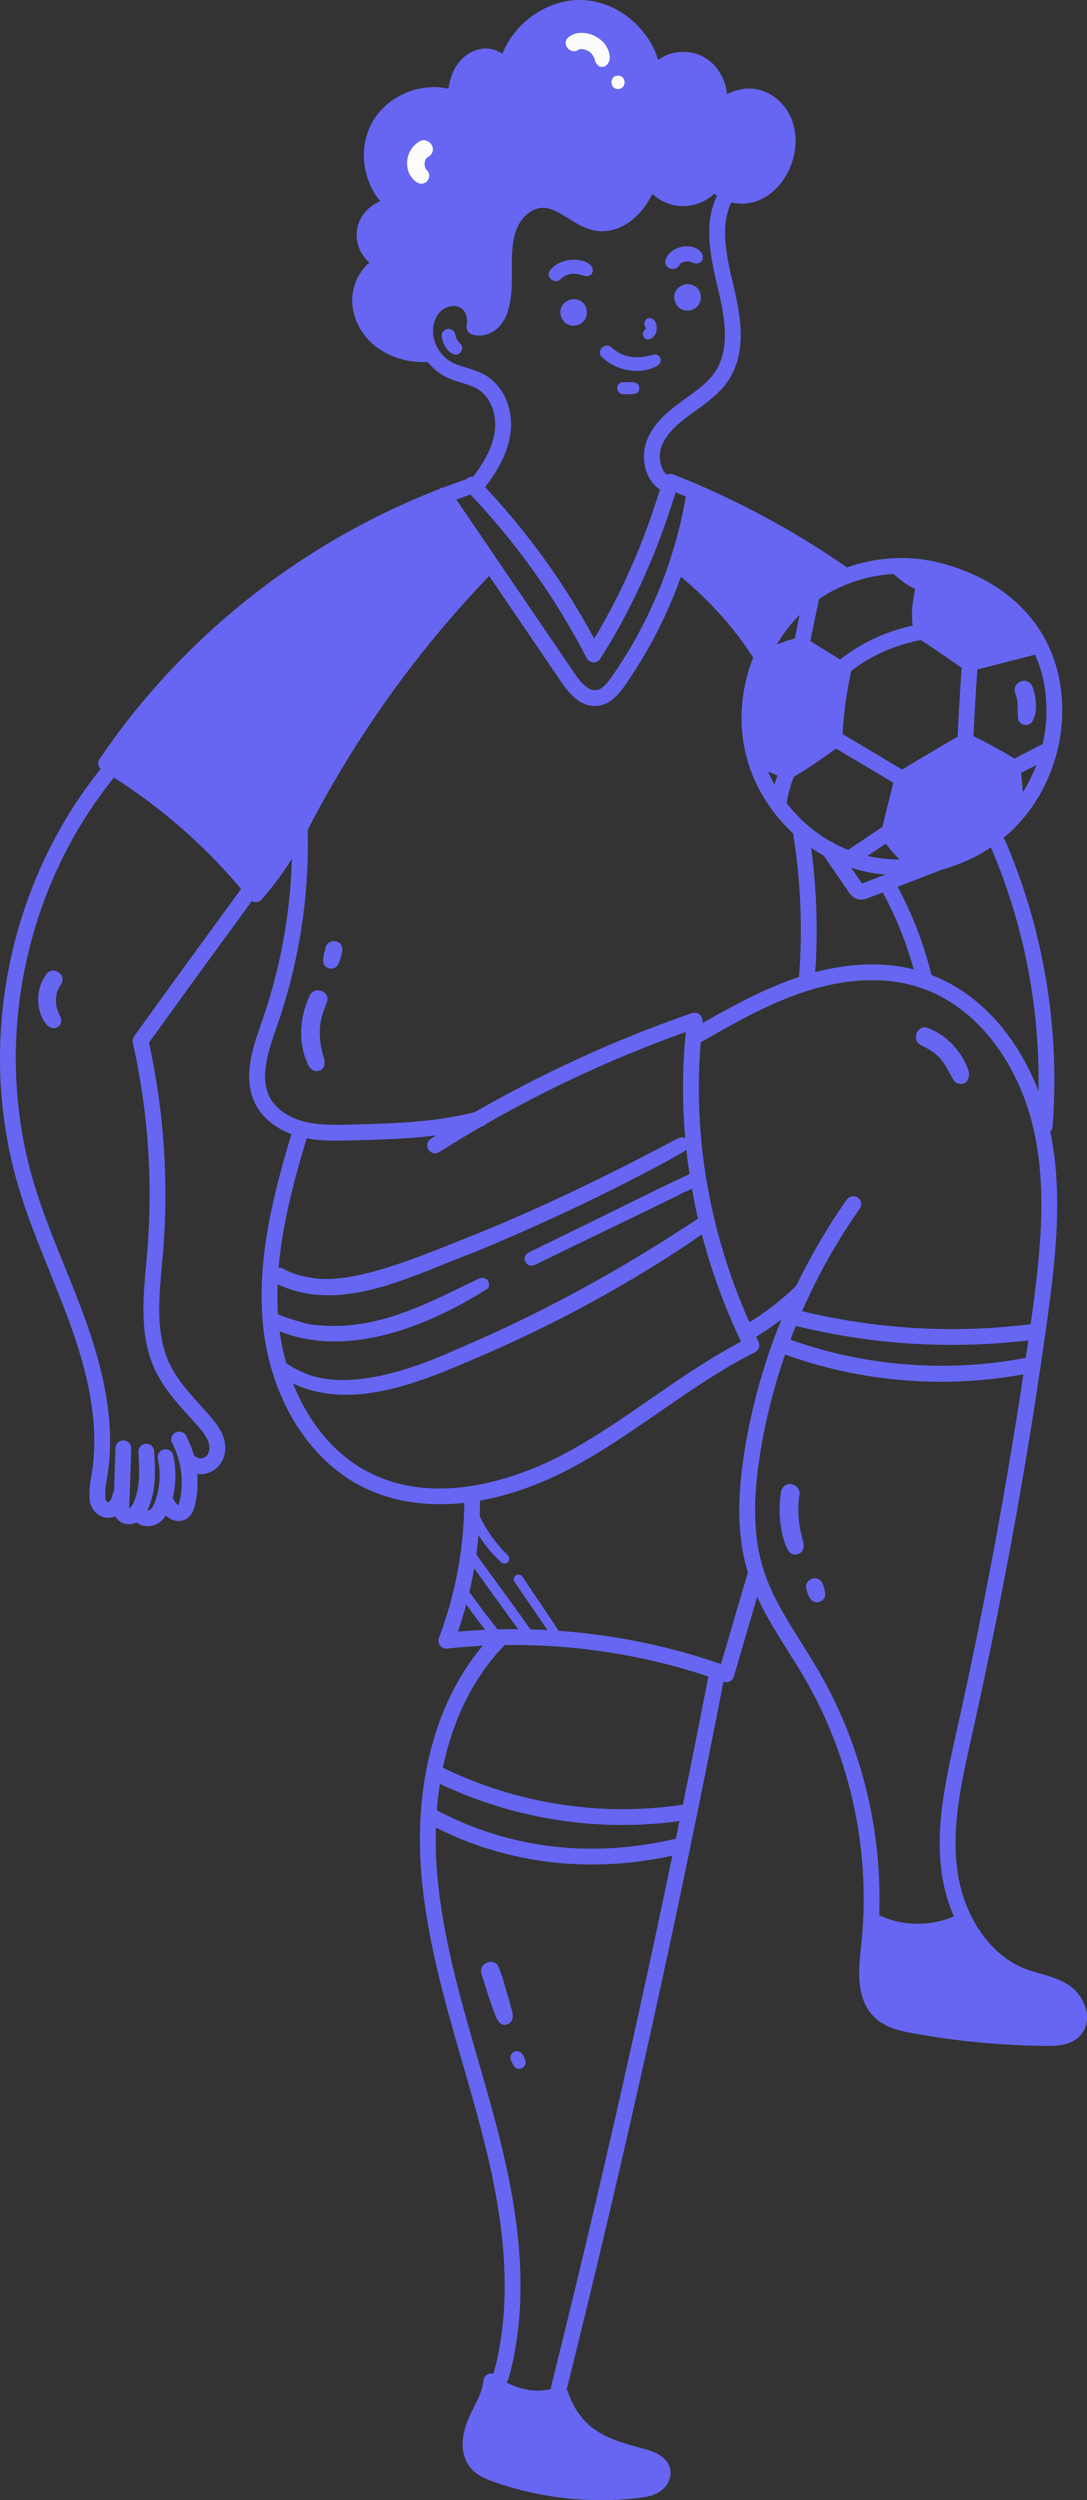 <svg xmlns="http://www.w3.org/2000/svg" width="469.62" height="1080" viewBox="0 0 469.62 1080"><rect x="0" y="0" width="469.62" height="1080" fill="#333333" stroke="none"/><g id="a"/><g id="b"><g id="c"><g id="d"><path d="M311.94 44.57c7.7-3.58 17.55-1.83 23.54 4.19 5.99 6.02 7.7 15.88 4.08 23.56-2.69 5.72-8.16 10.08-14.36 11.28-6.2 1.2-12.98-.87-17.34-5.44-2.9 4.9-8.28 7.67-13.69 7.58-5.41-.09-10.7-3.05-13.6-7.62-2.78 7.43-7.18 12.93-12.96 15.78-5.78 2.85-12.82 3-18.71.39-5.44-2.41-10.26-7.09-16.21-6.95-7.25.18-12.29 7.66-13.52 14.81-1.23 7.15.04 14.54-1.15 21.7-1.28 7.74-5.52 14.95-11.66 19.83-.37-5.24-.15-9.72-2.66-12.91-2.52-3.2-7.34-4.04-11.11-2.5-3.77 1.55-6.48 5.09-7.74 8.96-1.26 3.87-1.23 8.06-1 13.1-9.4 3.24-20.81-1.21-25.55-9.94-4.74-8.74-2.23-20.73 6.23-27.38-5.07-2.46-8.09-8.56-6.96-14.08 1.13-5.52 6.3-9.95 12.88-11.08-9.2-7.68-12.04-22-6.47-32.61 5.57-10.61 18.97-16.41 33.47-13.04-1.77-5.59.25-12.17 4.84-15.81 4.6-3.64 11.47-4.08 17.23-.47 3.87-13.85 18.19-24 32.54-23.06 14.35.94 27.23 12.87 29.26 27.11 5.37-5.1 14.01-6.39 20.64-3.08 6.63 3.31 10.78 10.99 9.98 17.67z" fill="#6666f2"/><path d="M328.53 286.35c4.99-3.86 10.81-6.65 18.36-8.93 4.49 4.44 9.47 8.39 16.96 12.17-2.06 10.23-3.17 20.65-2.77 31.56-6.03 3.73-12.06 7.47-18.09 11.2-6.03-2.18-12.06-4.36-18.09-6.55-1.75-13.11-1.24-26.52 3.63-39.46z" fill="#6666f2"/><path d="M437.49 332.28c1.57 6.84 2.09 13.92 1.56 20.92-12.63 11.26-27.49 18.55-43.14 20.97-4.73-3.96-8.04-7.54-10.83-11.48.97-8.9 2.9-18.36 7.21-27.24 7.78-5.29 15.93-10.04 25.92-14.21 6.17 2.11 11.94 5.37 19.29 11.05z" fill="#6666f2"/><path d="M412.58 248.58c-3.88.39-7.72 1.2-11.43 2.41-2.29 7.29-2.7 13.94-4 20.89 7.59 4.9 15.18 9.79 21.76 15.91 8.97-4.17 18.39-7.36 28.05-9.51-4.5-13.26-15.59-24.09-34.37-29.7z" fill="#6666f2"/><path d="M301.3 213.61c-1.69 7.92-3.38 15.84-5.07 23.76-.37 1.74-.74 3.53-.41 5.28.47 2.48 2.28 4.47 4.01 6.31 9.17 9.76 18.33 19.53 26.98 33.1 10.43-13.72 23.75-25.24 38.83-33.57-18.9-13.02-38.79-24.61-64.34-34.87z" fill="#6666f2"/><path d="M191.9 213.77c6.07 10.14 12.85 19.87 21.19 28.55-40.03 42.94-74.2 91.34-100.77 142.96-20.43-21.08-42.62-40.47-66.26-57.88 33.69-48.56 81.95-86.87 145.84-113.63z" fill="#6666f2"/><path d="M377.06 832.6c-1.27 6.57-2.54 13.24-1.98 19.9.56 6.67 3.2 13.45 8.46 17.57 4.22 3.31 9.65 4.59 14.92 5.58 19.41 3.64 39.35 4.47 59 2.45 3.02-.31 6.34-.84 8.31-3.15 2.99-3.5 1.05-9.24-2.58-12.06-3.63-2.82-8.37-3.66-12.77-4.97-14.67-4.38-27.29-15.22-33.82-29.07-5.4 2.45-10.94 4.94-16.85 5.36-5.91.42-12.37-1.63-22.69-1.6z" fill="#6666f2"/><path d="M213.63 1028.45c.03 6.15-4.03 11.44-7.29 16.66-3.26 5.22-5.88 11.92-2.96 17.34 2.65 4.93 8.74 6.67 14.18 7.95 19.13 4.49 38.91 9.01 58.26 5.58 3.81-.68 8.2-2.23 9.23-5.97.97-3.49-1.73-7.09-4.98-8.69-3.25-1.6-6.98-1.81-10.53-2.58-12.08-2.63-22.25-12.6-25.13-24.62-9.87 3.04-20.72 2.78-30.79-5.67z" fill="#6666f2"/><path d="M249.2 129.4c-2.77-.69-5.93 1.03-6.85 3.74s.54 6 3.17 7.13c2.62 1.14 6.02-.05 7.37-2.57 1.35-2.52.9-7.16-3.68-8.3z" fill="#6666f2"/><path d="M298.41 122.89c-2.77-.69-5.93 1.03-6.85 3.74-.92 2.71.54 6 3.17 7.13 2.62 1.14 6.02-.05 7.37-2.57 1.35-2.52.9-7.16-3.68-8.3z" fill="#6666f2"/><path d="M24.21 431.58c.35-2.82.08-3.04 2.26-6.48 2.54-4.38-4.11-8.27-6.7-3.92-3.78 5.41-4.35 12.88-1.4 18.78 1.19 2.44 3.94 5.76 6.77 3.49.89-.59 1.29-1.63 1.34-2.67.13-.58-.71-2.3-1-2.78-1.3-3.52-1.24-3.45-1.28-6.43z" fill="#6666f2"/><path d="M294.66 491.29c-1.27.03-2.34.86-3.49 1.33-29.43 15.69-60.35 30.52-88.98 41.88-21.44 8.52-48.88 20.27-66.75 17.62-5.27-.74-9.52-2.17-12.31-3.66-1.11-.64-2.35-1.25-3.66-.84-2.95.71-3.56 5.08-.85 6.53 28.35 14.29 59.44-3.32 86.36-13.23 28.25-11.69 56-24.67 82.91-39.19 2.79-1.55 5.62-3.04 8.3-4.78.69-.4 1.19-1.06 1.4-1.82.55-1.87-.98-3.88-2.94-3.86z" fill="#6666f2"/><path d="M209.17 552.08c-2.13-.41-3.97 1.3-5.89 1.98-22.46 10.95-42.51 21.07-67.65 18.23-2.1.13-13.49-3.44-16.57-5-3.42-.68-5.19 4.45-2.11 6.09 29.83 14.47 65.85.89 93.73-16.7 1.34-1.5.41-4.14-1.52-4.6z" fill="#6666f2"/><path d="M298.21 507.02c-18.32 8.53-36.33 17.78-54.54 26.56-5.18 2.53-10.35 5.05-15.53 7.58-.68.39-1.18 1.05-1.38 1.8-.76 2.49 2.2 4.8 4.42 3.4 20.65-10.14 41.43-19.98 62.07-30.13 3.09-2.01 7.75-2.54 9.45-6.1.67-2.69-2.27-4.05-4.49-3.12z" fill="#6666f2"/><path d="M306.82 527.07c-2.53-3.74-6.3.23-8.92 1.78-5.1 3.25-10.18 6.54-15.32 9.73-27.52 17.07-56.32 32.09-86.16 44.68-19.16 8.74-48.08 18.45-66.74 9.01-2.28-1.04-4.47-2.28-6.52-3.72-.72-.41-1.58-.53-2.38-.31-2.54.61-3.08 4.38-.74 5.64 26.21 17.73 58.7 4.43 84.78-6.81 27.69-11.78 54.49-25.68 79.98-41.68 5.65-3.55 11.26-7.16 16.72-11 2.35-1.86 7.23-3.6 5.29-7.32z" fill="#6666f2"/><path d="M418.29 462.07c-2.9-8.18-9.82-15.45-18.07-18.21-4.21-.82-6.34 5.44-2.58 7.46 7.2 3.65 8.97 5.51 12.71 12.33.87 1.54 1.53 3.62 3.3 4.31 3.88 1.44 5.89-2.57 4.64-5.89z" fill="#6666f2"/><path d="M345.57 659.76c-.43-2.57-.87-5.73-.57-10.73.01-.44.12-1.51.2-2.23 1.74-5.38-5.81-8.32-7.72-2.81-1.21 7.57-.83 15.5 1.68 22.78.77 1.78 1.35 4.12 3.49 4.64 1.92.52 3.96-.63 4.5-2.55.34-3.05-1.29-6.05-1.58-9.1z" fill="#6666f2"/><path d="M356.41 687.67c-.39-1.92-.77-4.3-2.58-5.4-2.75-1.73-6.46 1.13-5.5 4.23.75 2.06 1.32 4.86 3.72 5.53 2.56.75 5.13-1.8 4.36-4.36z" fill="#6666f2"/><path d="M219.97 863.92c-1.7-4.91-2.69-10.24-4.92-14.9-2.44-3.55-8.36-.56-7.08 3.53 1.56 4.81 2.98 9.67 4.69 14.44 1.3 3.19 2.83 10.05 7.54 6.92 2.96-2.5.15-6.85-.23-9.98z" fill="#6666f2"/><path d="M224.03 886.1c-2.32-.72-4.46 2.06-3.17 4.12.69 1.27 1.12 2.98 2.71 3.36 1.73.52 3.57-.91 3.55-2.7-.37-1.76-1.24-4.15-3.1-4.78z" fill="#6666f2"/><path d="M250.27 112.36c-4.62-.74-10.33.83-12.94 4.91-1.43 2.91 2.73 5.68 4.93 3.32 2.02-2.13 4.98-2.69 7.5-2.17 1.93.48 4.72 1.86 6.05-.37 1.54-3.26-2.87-5.41-5.53-5.68z" fill="#6666f2"/><path d="M301.17 107.46c-4.73-2.6-12.22-.29-13.73 5.1-.66 3.38 4.36 5.07 5.98 2.07.73-1.74 3.86-1.97 5.06-1.43 5.07 2.56 7.27-3.2 2.69-5.74z" fill="#6666f2"/><path d="M281.63 137.6c-2.23-1.09-4.32 1.96-2.73 3.73h0c-.08-.1-.17-.21-.12-.15.06.09.11.19.16.28.01.04.02.09.03.14.0.06.0.14.0.24.0.04.0.04-.02.08-.02.06-.03.08-.04.12-.02.04-.04.07-.07.14-.04.07-.09.14-.14.21-.3.32-.67.59-.78 1.04-.71 1.43.53 3.22 2.1 3.18 1.37-.07 2.57-1.17 3.15-2.35 1.08-2.12.75-5.49-1.53-6.65z" fill="#6666f2"/><path d="M282.33 153.22c-.6.17-3.2.75-3.97.93-6.58.74-10.62-.93-14.18-4.04-2.71-2.7-6.83 1.42-4.14 4.14 5.54 5.33 14.09 7.44 21.4 4.93 1.66-.64 3.98-1.48 4.04-3.57.04-1.59-1.63-2.86-3.15-2.4z" fill="#6666f2"/><path d="M274.99 165.48c-1.77-.75-3.84-.27-5.73-.42-.69.0-1.37.28-1.85.77-1.65 1.54-.4 4.55 1.85 4.48 1.79-.12 3.71.24 5.42-.29 1.93-.67 2.06-3.57.3-4.53z" fill="#6666f2"/><path d="M197.92 147.42c-.19-.25-.37-.51-.52-.79-.11-.19-.23-.42-.31-.6-.7-1.78.25-1.06-1.2-3.1-1.74-1.87-5.15-.46-5.07 2.1.32 3.29 2.3 7.19 5.66 8.14 1.62.33 3.24-1.15 3.2-2.77.04-1.31-.97-2.08-1.75-2.97z" fill="#6666f2"/><path d="M134 429.74c-4.11 8.31-5.18 18.34-2.16 27.17.97 2.34 1.93 5.75 4.97 5.8 3.66-.15 3.97-3.81 2.85-6.56-1.08-4.16-1.2-5.36-1.4-7.61-.52-7.28 1.19-10.75 3.18-16.24.82-4.19-5.42-6.31-7.43-2.57z" fill="#6666f2"/><path d="M147.44 408.31c-1.5-2.78-6-2.19-6.75.88-.45 2.03-1.21 4.13-1.08 6.21.15 2.42 3.21 3.83 5.22 2.56 1.55-.93 1.88-2.83 2.38-4.43.37-1.71 1.26-3.59.22-5.23z" fill="#6666f2"/><path d="M216.19 705.71c-1.73-2.6-3.7-5.01-5.57-7.51-3.36-3.85-7.06-10.43-10.72-13.37-1.79-.56-3.46 1.59-2.45 3.19 5.63 6.85 10.39 14.69 16.57 20.99 1.03.52 2.4-.18 2.67-1.28.19-.73-.06-1.43-.51-2.01z" fill="#6666f2"/><path d="M228.16 702.46c-7.27-10.4-14.89-20.55-22.3-30.85-1.36-2.41-5.14-.22-3.7 2.16 6.97 9.63 13.89 19.31 20.9 28.92 1.44 1.42 2.24 4.15 4.42 4.44 2.89-.36 2.14-3.07.68-4.67z" fill="#6666f2"/><path d="M219.41 671.89c-2.54-2.48-4.99-5.41-6.57-7.57-2.15-2.95-4.03-6.11-5.6-9.41-.29-.49-.77-.86-1.32-1.01-1.83-.57-3.51 1.62-2.49 3.24 3.19 6.64 7.59 12.73 13.05 17.69.92.96 2.6.73 3.25-.42.47-.78.33-1.87-.32-2.51z" fill="#6666f2"/><path d="M241.56 704.77c-2.01-3.1-4.09-6.17-6.15-9.24-3.22-4.79-6.43-9.57-9.65-14.36-.27-.46-.71-.8-1.22-.94-1.69-.52-3.25 1.5-2.31 3 4.9 7.17 9.77 14.35 14.69 21.5.81.93 1.25 2.4 2.5 2.82 1.56.49 3.01-1.39 2.13-2.78z" fill="#6666f2"/><path d="M447.04 300.02c-.5-1.93-.79-4.32-2.68-5.4-2.92-1.84-6.87 1.2-5.85 4.5 1.63 4.47.91 5.15 1.29 10.79-.07 3.5 5.01 4.56 6.39 1.36 1.89-3.41 1.5-7.55.84-11.25z" fill="#6666f2"/><path d="M259.12 16.92c-3.76-3.03-10.3-4.04-13.95-.41-2.44 2.82 1.37 7.11 4.5 5.13 1.36-1.16 5.18.14 6.21 1.97 2.01 2.75.18 2.37 2.8 4.91.77.46 1.8.54 2.61.15 4.37-2.63 1.23-9.52-2.16-11.75z" fill="#fcfcfc"/><path d="M267 32.67c-3.78.01-3.77 5.77.0 5.79 3.78-.01 3.77-5.77.0-5.79z" fill="#fcfcfc"/><path d="M181.27 61.14c-5.11 2.66-6.92 9.77-4.01 14.67 1.24 1.83 3.22 4.1 5.67 3.43 2.47-.63 3.36-3.97 1.51-5.73-.18-.2-.3-.33-.39-.43-.05-.07-.07-.11-.15-.21-.04-.07-.07-.14-.1-.21-.08-.33-.22-.84-.32-1.17-.03-.46-.03-.93.0-1.39.07-.34.2-.75.29-1.02.13-.24.28-.48.4-.66.11-.11.22-.22.31-.31.62-.39 1.32-.69 1.7-1.36 2.68-3.09-1.51-7.8-4.94-5.62z" fill="#fcfcfc"/><path d="M313.75 726.67c-.39.0-.79-.07-1.16-.2-37.97-13.76-79.26-18.72-119.4-14.32-1.18.13-2.34-.37-3.07-1.3-.73-.94-.91-2.19-.49-3.3 7.2-19.04 10.89-39.02 10.96-59.36.0-1.88 1.53-3.4 3.41-3.4h.01c1.89.0 3.41 1.54 3.4 3.42-.07 19.35-3.28 38.37-9.55 56.62 38.25-3.41 77.35 1.41 113.63 14.01l11.33-38.65c.53-1.81 2.42-2.84 4.24-2.32 1.81.53 2.85 2.43 2.32 4.24l-12.35 42.12c-.27.91-.89 1.66-1.73 2.09-.48.24-1.01.37-1.54.37z" fill="#6666f2"/><path d="M452.68 883.79c-.2.0-.4.0-.6.0-19.28-.17-38.67-2.01-57.64-5.46-5.69-1.03-11.61-2.38-16.13-6.46-8.83-7.96-7.4-21.07-6.25-31.6 4.34-39.78-4.34-80.74-24.44-115.32-2.27-3.9-4.74-7.82-7.12-11.61-6.55-10.41-13.33-21.18-17.16-33.26-4.65-14.65-5.17-31.64-1.65-53.45 6.25-38.81 21.52-76.3 44.16-108.44 1.08-1.54 3.21-1.9 4.76-.82 1.54 1.08 1.91 3.21.82 4.76-22.04 31.29-36.91 67.81-43 105.6-3.34 20.72-2.89 36.71 1.42 50.31 3.57 11.24 9.81 21.17 16.43 31.68 2.42 3.84 4.92 7.82 7.24 11.82 20.83 35.84 29.83 78.28 25.33 119.5-1.03 9.45-2.2 20.16 4.04 25.79 3.19 2.88 7.86 3.92 12.78 4.81 18.59 3.38 37.59 5.18 56.48 5.35 3.82.06 7.62-.22 9.52-2.31.91-1 1.27-2.33 1.09-3.96-.31-2.72-2.13-5.66-4.53-7.32-3.07-2.12-6.84-3.19-10.84-4.33-2.05-.58-4.16-1.18-6.23-1.94-17.97-6.6-31.49-25.81-34.44-48.94-2.52-19.7 1.88-39.34 6.13-58.34l.31-1.4c13.4-59.97 24.31-120.06 32.42-178.59 3.98-28.77 7.02-56.8.63-83.53-5.57-23.28-21.62-51.3-49.97-60.09-17.76-5.51-36.08-1.92-48.31 2.08-15.97 5.2-30.92 13.76-45.37 22.04-1.64.93-3.72.37-4.66-1.27-.94-1.64-.37-3.72 1.27-4.66 14.76-8.45 30.01-17.19 46.65-22.6 18.9-6.16 37.04-6.88 52.45-2.1 31.09 9.64 48.58 39.91 54.59 65.02 6.67 27.88 3.56 56.61-.51 86.05-8.13 58.72-19.07 118.99-32.52 179.14l-.31 1.4c-4.12 18.42-8.38 37.47-6.01 55.98 2.64 20.63 14.42 37.66 30.03 43.4 1.83.67 3.73 1.21 5.74 1.78 4.36 1.24 8.86 2.52 12.86 5.28 3.98 2.75 6.9 7.52 7.43 12.15.41 3.56-.59 6.87-2.82 9.32-3.57 3.92-8.82 4.55-14.03 4.55z" fill="#6666f2"/><path d="M190.09 649.79c-12.55.0-24.22-2.64-34.41-7.97-23.06-12.06-39.2-38.9-42.11-70.04-2.68-28.62 4.94-57.17 12.28-81.69.54-1.81 2.43-2.83 4.25-2.29 1.81.54 2.83 2.44 2.29 4.25-7.16 23.9-14.59 51.69-12.02 79.09 2.69 28.86 17.44 53.63 38.48 64.63 32.32 16.9 70.67-.04 85.66-8.11 12.69-6.83 24.83-15.24 36.58-23.37 12.46-8.62 25.31-17.52 39.04-24.72-20.8-43.86-28.87-91.57-23.36-138.21.22-1.87 1.91-3.24 3.79-2.99 1.87.22 3.21 1.92 2.99 3.79-5.49 46.4 2.87 93.92 24.17 137.42.82 1.68.14 3.71-1.54 4.55-14.43 7.24-28.04 16.66-41.21 25.77-11.9 8.24-24.21 16.76-37.23 23.77-19.85 10.69-39.66 16.12-57.65 16.12z" fill="#6666f2"/><path d="M324.28 578.32c-1.16.0-2.29-.59-2.93-1.65-.97-1.62-.45-3.71 1.16-4.69 7.9-4.77 15.25-10.45 21.84-16.89 1.35-1.32 3.51-1.29 4.83.05 1.32 1.35 1.29 3.51-.05 4.83-6.96 6.81-14.73 12.82-23.08 17.86-.55.33-1.16.49-1.76.49z" fill="#6666f2"/><path d="M187.98 498.2c-1.13.0-2.24-.56-2.89-1.59-1.01-1.59-.53-3.7 1.06-4.71 35.33-22.35 73.27-40.6 112.79-54.26 1.77-.61 3.72.33 4.34 2.11.62 1.78-.33 3.72-2.11 4.34-39.02 13.48-76.49 31.51-111.37 53.57-.56.36-1.2.53-1.82.53z" fill="#6666f2"/><path d="M145.25 492.73c-5.15.0-10.35-.3-15.5-1.61-8.6-2.18-15.55-7.14-19.06-13.59-6.2-11.38-1.67-24.42 2.33-35.92l.28-.79c9.58-27.64 13.86-56.46 12.7-85.68-.08-1.89 1.39-3.47 3.27-3.55 1.84-.07 3.47 1.39 3.55 3.27 1.19 30.07-3.21 59.74-13.08 88.19l-.27.79c-3.53 10.17-7.53 21.69-2.78 30.42 2.61 4.8 7.98 8.53 14.75 10.24 6.45 1.64 13.46 1.47 20.24 1.29 18.25-.47 37.11-.95 54.86-5.76 1.83-.51 3.7.58 4.19 2.4.49 1.82-.58 3.7-2.4 4.19-18.54 5.02-37.82 5.52-56.47 6-2.18.05-4.38.11-6.6.11z" fill="#6666f2"/><path d="M348.63 425.36c-.09.0-.17.0-.26-.01-1.88-.14-3.29-1.78-3.14-3.66 1.55-20.23.73-40.64-2.43-60.68-.3-1.86.98-3.61 2.84-3.9 1.85-.32 3.61.98 3.9 2.84 3.25 20.56 4.09 41.51 2.5 62.27-.14 1.79-1.63 3.15-3.4 3.15z" fill="#6666f2"/><path d="M388.5 378.09c-6.49.0-12.99-.91-19.26-2.78-22.55-6.74-40.92-25.83-46.8-48.62-5.87-22.8 1-48.38 17.49-65.18 16.5-16.8 41.95-24.14 64.85-18.68 27.89 6.64 47.02 24.41 52.49 48.75 5.38 23.93-2.5 50.28-20.05 67.12-13.06 12.53-30.89 19.38-48.71 19.38zm.89-130.22c-16.49.0-32.99 6.61-44.59 18.42-14.85 15.13-21.03 38.17-15.75 58.7 5.29 20.53 21.83 37.72 42.14 43.79 21.16 6.32 45.21.44 61.29-14.99 15.87-15.23 22.98-39.05 18.12-60.7-4.87-21.7-22.15-37.6-47.41-43.61h0c-4.53-1.08-9.17-1.6-13.81-1.6z" fill="#6666f2"/><path d="M451.35 489.78c-.09.0-.18.0-.27-.01-1.88-.15-3.28-1.79-3.14-3.67 3.21-41.04-3.72-82.7-20.04-120.48-.75-1.73.05-3.74 1.78-4.49 1.73-.75 3.74.05 4.49 1.78 16.76 38.8 23.88 81.58 20.58 123.72-.14 1.79-1.64 3.15-3.4 3.15z" fill="#6666f2"/><path d="M399.23 425.94c-1.54.0-2.94-1.05-3.32-2.62-3.2-13.31-8.15-26.14-14.72-38.14-.91-1.65-.3-3.73 1.35-4.63 1.65-.91 3.73-.3 4.63 1.35 6.86 12.53 12.03 25.92 15.37 39.82.44 1.83-.69 3.67-2.52 4.12-.27.06-.54.09-.8.09z" fill="#6666f2"/><path d="M256.48 286.13c-.05.0-.1.0-.15.0-1.22-.06-2.32-.76-2.88-1.85-13.71-26.59-31.21-50.99-52-72.53-1.31-1.36-1.27-3.52.09-4.83 1.36-1.31 3.52-1.27 4.83.09 19.86 20.57 36.78 43.72 50.35 68.85 12.37-20.49 22.35-43.56 29.69-68.69.27-.92.91-1.69 1.78-2.11.87-.42 1.87-.46 2.75-.11 26.52 10.48 51.84 24.06 75.26 40.35 1.55 1.08 1.93 3.21.85 4.75-1.08 1.55-3.21 1.93-4.75.85-21.97-15.29-45.64-28.13-70.42-38.22-8.04 26.41-18.97 50.57-32.52 71.86-.63.99-1.72 1.58-2.88 1.58z" fill="#6666f2"/><path d="M372.04 388.63c-.34.0-.68-.03-1.04-.1-2.49-.48-3.85-2.46-4.5-3.42l-11.18-16.33c-1.06-1.55-.67-3.68.89-4.74 1.55-1.06 3.68-.66 4.74.89l11.18 16.32c.11.16.2.29.28.4.05-.02.1-.04.15-.06 13.72-5.24 27.91-10.66 42.01-16.26 1.73-.69 3.74.16 4.43 1.92.69 1.75-.16 3.73-1.92 4.43-14.14 5.61-28.35 11.04-42.09 16.29-.68.26-1.72.65-2.96.65z" fill="#6666f2"/><path d="M110.46 389.73h-.07c-1.01-.02-1.96-.49-2.59-1.28-17.85-22.25-39.29-41-63.72-55.73-.8-.48-1.37-1.28-1.57-2.19-.2-.91-.02-1.87.51-2.65 38.21-56.47 94.97-99.54 159.79-121.3 1.79-.59 3.72.36 4.32 2.15.6 1.79-.36 3.72-2.15 4.32-62.29 20.9-116.95 61.92-154.29 115.71 22.68 14.12 42.78 31.67 59.83 52.22 6.35-7.71 11.79-16.15 16.21-25.13.83-1.69 2.86-2.39 4.57-1.56 1.69.83 2.39 2.88 1.56 4.57-5.28 10.73-11.94 20.72-19.82 29.7-.65.74-1.59 1.16-2.57 1.16z" fill="#6666f2"/><path d="M46.75 655.65c-.14.0-.29.0-.43-.01-3.91-.23-7.15-3.54-7.55-7.68-.36-3.77.15-7.35.64-10.05 3.25-18.14.6-38.39-8.33-63.74-2.94-8.35-6.34-16.74-9.62-24.85-4.95-12.23-10.07-24.88-13.83-37.84-18.15-62.66-3.39-132.63 38.54-182.6 1.21-1.44 3.36-1.63 4.81-.42 1.44 1.21 1.63 3.37.42 4.81C10.92 381.51-3.34 449.07 14.19 509.57c3.66 12.63 8.71 25.11 13.6 37.18 3.31 8.18 6.74 16.65 9.73 25.15 9.33 26.51 12.07 47.86 8.61 67.21-.61 3.38-.78 5.91-.56 8.2.09.94.74 1.49 1.16 1.52.59.08 1.43-1 1.95-3.39.4-1.84 2.22-3.02 4.06-2.61 1.84.4 3.01 2.22 2.61 4.06-1.41 6.49-5.29 8.77-8.6 8.77z" fill="#6666f2"/><path d="M55.67 658.42c-2.14.0-4.18-.94-5.39-2.67-1.36-1.92-1.28-4.12-1.23-5.44l.84-24.78c.06-1.88 1.63-3.41 3.53-3.29 1.88.06 3.36 1.64 3.29 3.53l-.84 24.78c0 .21-.02.66.0 1.01.04-.01.09-.03.12-.05.55-.31 1.1-1.08 1.68-2.35 3.04-6.65 2.55-14.75 2.12-21.89-.11-1.88 1.32-3.5 3.2-3.61 1.88-.09 3.5 1.32 3.61 3.2.46 7.54 1.02 16.94-2.72 25.13-.77 1.68-2.07 4.07-4.54 5.47-1.16.65-2.43.96-3.66.96zm.24-6.49h0z" fill="#6666f2"/><path d="M63.83 659.3c-.61.0-1.21-.07-1.8-.2-1.89-.43-3.45-1.52-4.41-3.07-.99-1.61-.49-3.71 1.12-4.7 1.59-.98 3.66-.5 4.67 1.07.21.12.87.12 1.32-.17 1.16-.75 1.9-2.55 2.36-3.83 2.05-5.77 2.44-12.23 1.11-18.2-.41-1.84.75-3.66 2.59-4.07 1.83-.41 3.67.75 4.07 2.59 1.61 7.2 1.13 15.01-1.34 21.96-.78 2.22-2.17 5.39-5.08 7.28-1.35.87-2.98 1.34-4.6 1.34z" fill="#6666f2"/><path d="M77.12 657.05c-1.63.0-3.3-.6-4.71-1.74-1.44-1.15-2.35-2.6-3.08-3.76-1.01-1.6-.53-3.7 1.07-4.71 1.6-1 3.71-.53 4.71 1.07.51.81 1.04 1.64 1.59 2.08.14.12.28.18.37.21.0-.12.28-.6.55-1.78 1.93-8.33.75-17.46-3.24-25.02-.88-1.67-.24-3.73 1.43-4.61 1.68-.87 3.73-.24 4.61 1.43 4.74 9 6.15 19.84 3.86 29.75-.84 3.65-2.57 5.93-5.13 6.77-.65.21-1.33.32-2.01.32z" fill="#6666f2"/><path d="M86.64 636.8c-.16.0-.33.0-.49-.01-2.04-.1-5.07-.9-7.95-4.1-1.26-1.4-1.15-3.56.25-4.82 1.4-1.26 3.56-1.15 4.82.25 1.06 1.18 2.15 1.8 3.24 1.86 1.38.07 2.3-.69 2.66-1.02 1.26-1.14 1.67-3.49.99-5.71-.78-2.56-2.71-4.92-4.62-7.12-1.26-1.45-2.56-2.89-3.86-4.33-5.34-5.93-10.86-12.07-14.47-19.55-6.92-14.39-5.47-30.51-4.07-46.1.16-1.77.32-3.53.47-5.29 2.52-30.32.43-60.75-6.23-90.45-.21-.95-.01-1.95.56-2.74 15.56-21.69 31.37-43.33 46.65-64.25 1.11-1.52 3.24-1.86 4.77-.74 1.52 1.11 1.85 3.25.74 4.77-14.99 20.52-30.48 41.72-45.73 62.97 6.54 29.91 8.57 60.52 6.03 91.02-.15 1.77-.31 3.55-.47 5.33-1.32 14.67-2.69 29.83 3.42 42.53 3.18 6.6 8.14 12.11 13.39 17.95 1.33 1.47 2.65 2.94 3.94 4.42 2.39 2.75 4.82 5.76 6 9.59 1.48 4.82.32 9.83-2.94 12.78-1.97 1.78-4.53 2.78-7.08 2.78z" fill="#6666f2"/><path d="M216.44 1029.97c-.31.0-.61-.04-.92-.13-1.82-.51-2.88-2.39-2.37-4.2 10.31-36.98 2.37-76.74-5.69-107.25-2.39-9.04-5.04-18.22-7.6-27.09-7.55-26.16-15.36-53.22-17.76-80.9-3.74-43.07 7.83-81.41 31.73-105.19 1.33-1.33 3.5-1.32 4.83.01 1.33 1.34 1.32 3.5-.01 4.83-22.46 22.35-33.3 58.72-29.75 99.77 2.34 27.01 10.06 53.74 17.52 79.59 2.57 8.91 5.23 18.13 7.64 27.24 8.28 31.35 16.42 72.27 5.67 110.83-.42 1.51-1.79 2.5-3.28 2.5z" fill="#6666f2"/><path d="M240.97 1036.97c-.27.0-.55-.03-.83-.1-1.83-.46-2.94-2.31-2.49-4.14 25.64-102.68 48.83-207.45 68.95-311.39.35-1.85 2.14-3.06 4-2.7 1.85.36 3.06 2.15 2.7 4-20.13 104.06-43.36 208.94-69.02 311.74-.39 1.55-1.78 2.59-3.31 2.59z" fill="#6666f2"/><path d="M259.6 1080c-15.75.0-31.51-2.68-46.35-7.93-3.28-1.16-7.01-2.65-9.7-5.72-4.45-5.06-4.87-12.88-1.18-21.47.71-1.66 1.52-3.29 2.33-4.92 1.95-3.94 3.8-7.66 4.13-11.54.1-1.27.91-2.38 2.09-2.87 1.18-.48 2.53-.28 3.51.54 7.51 6.33 18.35 8.37 26.34 4.98.89-.38 1.88-.36 2.75.03.87.39 1.53 1.14 1.83 2.05 2.53 7.72 7.17 13.79 13.43 17.55 5.49 3.3 11.75 5.03 18.38 6.85l1.95.54c2.36.66 9.56 2.65 10.51 8.95.55 3.56-1.43 7.38-4.91 9.51-2.67 1.63-5.6 2.1-8.38 2.44-5.55.68-11.14 1.02-16.73 1.02zm-45.1-45.49c-.95 2.98-2.33 5.76-3.68 8.49-.76 1.52-1.51 3.04-2.18 4.59-.97 2.24-3.82 9.89.03 14.27 1.61 1.83 4.27 2.88 6.85 3.79 19.11 6.76 39.85 9.03 59.97 6.57 2.12-.26 4.14-.57 5.65-1.49 1.09-.67 1.85-1.83 1.72-2.66-.19-1.25-2.18-2.46-5.6-3.4l-1.93-.53c-6.78-1.87-13.79-3.8-20.08-7.58-6.77-4.07-11.97-10.26-15.2-18.03-8.21 2.24-17.68.73-25.56-4.02z" fill="#6666f2"/><path d="M396.56 837.85c-7.35.0-14.71-1.72-21.21-5.15-1.67-.88-2.31-2.94-1.43-4.61.88-1.67 2.95-2.3 4.61-1.43 10.65 5.61 24 5.84 34.83.59 1.7-.82 3.74-.12 4.56 1.58.82 1.7.11 3.74-1.58 4.56-6.14 2.98-12.96 4.46-19.78 4.46z" fill="#6666f2"/><path d="M411.23 580.96c-22.61.0-45.13-2.73-67.29-8.17-1.83-.45-2.95-2.3-2.5-4.13.45-1.83 2.31-2.97 4.13-2.5 33.12 8.13 67.07 10.06 100.9 5.71 1.89-.21 3.58 1.09 3.82 2.95.24 1.87-1.08 3.58-2.95 3.82-12.03 1.54-24.08 2.32-36.1 2.32z" fill="#6666f2"/><path d="M268.92 788.35c-28.15.0-56.02-6.49-81.89-19.21-1.69-.83-2.39-2.88-1.56-4.57.83-1.69 2.86-2.39 4.57-1.56 33.19 16.31 69.8 22 105.88 16.43 1.87-.27 3.61.99 3.89 2.85.29 1.86-.99 3.61-2.85 3.89-9.33 1.44-18.71 2.16-28.04 2.16z" fill="#6666f2"/><path d="M406.53 596.89c-23.99.0-47.87-4.34-70.53-12.93-1.76-.67-2.65-2.64-1.98-4.4.67-1.76 2.65-2.66 4.4-1.98 32.99 12.51 70.23 15.68 104.84 8.94 1.84-.37 3.64.85 4 2.7.36 1.85-.85 3.64-2.7 4-12.6 2.45-25.33 3.67-38.04 3.67z" fill="#6666f2"/><path d="M255.67 805.42c-24.54.0-48.24-5.81-69.97-17.3-1.67-.88-2.3-2.95-1.42-4.61.88-1.66 2.94-2.31 4.61-1.42 31.8 16.81 68.07 20.87 104.9 11.74 1.81-.44 3.68.66 4.13 2.49.45 1.83-.66 3.68-2.49 4.13-13.38 3.32-26.7 4.97-39.77 4.97z" fill="#6666f2"/><path d="M206.52 212.23c-.73.0-1.46-.23-2.08-.71-1.49-1.15-1.77-3.29-.62-4.79 6.01-7.8 9.07-14.08 9.93-20.37 1.02-7.49-1.95-14.99-7.24-18.23-2.03-1.24-4.45-1.99-7.02-2.78-2.53-.78-5.15-1.58-7.66-2.94-2.72-1.48-5.09-3.56-6.96-6.02-.17.03-.34.05-.51.05-8.03.2-15.71-2.05-21.51-6.37-6.65-4.98-10.65-12.55-10.69-20.25-.03-6.33 2.85-12.44 7.4-16.39-4.5-4.02-6.56-10.15-4.92-16.02 1.33-4.77 5.08-8.63 9.62-10.51-7.63-9.23-9.43-23.02-3.63-33.72 6.28-11.57 20.45-17.66 33.11-14.88.35-2.47 1.02-5.21 2.25-7.76 2.54-5.27 7.3-8.91 12.43-9.51 3.1-.36 6.19.51 8.63 2.2C222.49 9.46 236.93-.64 251.89.03c14.79.67 28.17 11.82 32.46 25.83 1.15-.84 2.44-1.56 3.85-2.12 4.87-1.94 10.53-1.74 15.14.53 6.19 3.05 10.18 9.6 10.7 16.38 3.85-1.87 8.33-2.94 12.8-2.12 6.69 1.23 12.51 6.23 15.18 13.04 2.32 5.89 2.26 12.81-.17 19.47-2.79 7.66-8.43 13.6-15.08 15.9-6.42 2.21-13.5.79-18.18-3.28-3.32 3.26-8.34 5.37-13.42 5.38h-.03c-4.92.0-9.7-1.95-13.29-5.24-1.96 3.82-4.13 6.86-6.67 9.36-4.83 4.78-10.9 7.21-16.59 6.68-5.05-.47-9.18-3.06-13.18-5.56-3.71-2.32-7.2-4.51-10.85-4.51h0c-4.72.0-8.76 3.87-10.67 7.7-2.38 4.78-2.73 10.61-2.76 15.7.0 1.16.0 2.32.01 3.49.04 4.82.07 9.8-.94 14.76-.86 4.22-2.36 7.4-4.59 9.74-3.15 3.32-7.88 4.64-11.77 3.27-1.56-.55-2.51-2.14-2.24-3.78.65-3.95-.72-7.14-3.5-8.12-2.53-.9-5.8-.01-7.93 2.16-2.09 2.12-3.24 5.47-3.08 8.95.25 5.26 3.4 10.27 8.02 12.78 1.9 1.04 4.09 1.71 6.4 2.42 2.86.88 5.82 1.79 8.58 3.48 7.64 4.68 11.84 14.72 10.43 24.97-1.34 9.76-7.08 18.15-11.29 23.61-.67.87-1.68 1.33-2.71 1.33zm-36.23-119.73c-3.98.0-7.99 2.91-9.06 6.75-1.21 4.34 1.42 9.17 6 11 1.29.52 2.14 1.76 2.15 3.15.01 1.39-.82 2.64-2.1 3.18-4.82 2-8.29 7.56-8.27 13.22.03 5.49 3.07 11.16 7.95 14.81 3.89 2.9 8.91 4.63 14.36 4.97-.59-1.82-.95-3.71-1.04-5.62-.26-5.42 1.58-10.54 5.03-14.05 3.98-4.06 10.04-5.59 15.07-3.81 4.14 1.47 7.88 5.56 8.2 11.75.75-.28 1.49-.76 2.09-1.4 1.32-1.38 2.25-3.48 2.85-6.4.87-4.26.83-8.67.8-13.34.0-1.19-.02-2.39.0-3.58.03-5.86.47-12.67 3.47-18.7 3.48-6.97 10.06-11.48 16.78-11.49h.01c5.61.0 10.11 2.82 14.47 5.55 3.47 2.17 6.75 4.23 10.19 4.55 3.65.38 7.81-1.43 11.16-4.74 2.9-2.87 5.28-6.75 7.47-12.23.49-1.22 1.64-2.05 2.95-2.14 1.29-.05 2.56.59 3.2 1.74 2.19 3.91 6.66 6.54 11.14 6.54h.02c4.73.0 8.93-2.83 10.13-5.45.53-1.16 1.65-1.92 2.92-1.99 1.35-.04 2.47.57 3.12 1.66 2.34 3.94 8.28 5.77 13.22 4.05 4.73-1.63 8.8-6.04 10.9-11.79 1.83-5.03 1.92-10.36.23-14.64-1.8-4.57-5.75-8.03-10.06-8.83-4.12-.76-9.51 1.19-13.67 4.98-1.18 1.07-2.94 1.19-4.24.28-1.31-.91-1.81-2.59-1.22-4.07 2.32-5.79-.56-13.28-6.15-16.03-2.9-1.44-6.49-1.55-9.6-.31-2.53 1.01-4.38 2.78-5.2 4.99-.57 1.52-2.12 2.42-3.72 2.19-1.6-.25-2.81-1.58-2.89-3.2-.71-14.11-13.23-26.56-27.34-27.2-14.09-.56-27.7 10.63-29.68 24.63-.24 1.66-1.65 2.91-3.33 2.94-1.79.09-3.13-1.17-3.42-2.83-.39-2.25-3.24-4.1-5.93-3.78-2.78.33-5.56 2.56-7.07 5.7-1.59 3.3-1.88 7.27-1.91 9.35-.02 1.12-.59 2.17-1.52 2.79-.93.62-2.12.75-3.16.33-10.34-4.13-23.6.66-28.92 10.46-5.32 9.8-2.11 23.52 7 29.95 1.28.9 1.78 2.56 1.22 4.02-.56 1.46-2.03 2.33-3.6 2.16-.32-.04-.65-.06-.98-.06z" fill="#6666f2"/><path d="M289.09 213.09c-.39.0-.79-.07-1.19-.21-8.73-3.24-11.49-14.08-8.58-22.18 2.68-7.48 8.77-12.67 14.96-17.17l2.02-1.45c4.99-3.58 9.7-6.96 12.76-11.63 6.6-10.09 3.97-24.06.99-36.37-3.63-15-6.3-29.48.91-41.72.95-1.63 3.05-2.17 4.67-1.21 1.63.95 2.17 3.05 1.21 4.67-5.91 10.04-3.45 23.07-.16 36.65 3.32 13.7 6.18 29.34-1.91 41.71-3.75 5.73-9.21 9.64-14.49 13.43l-1.98 1.43c-5.3 3.85-10.49 8.2-12.54 13.95-1.76 4.92-.2 11.73 4.53 13.48 1.77.65 2.67 2.62 2.01 4.39-.51 1.38-1.81 2.23-3.2 2.23z" fill="#6666f2"/><path d="M256.96 304.99c-6.53.0-11.18-5.55-14.56-10.52l-53.43-78.57c-1.06-1.56-.65-3.68.9-4.74 1.56-1.06 3.69-.65 4.74.9l53.43 78.57c2.33 3.44 5.86 7.98 9.52 7.49 2.6-.32 4.82-3.03 6.83-5.91 16.59-23.75 27.75-51.43 32.29-80.05.29-1.86 2.04-3.14 3.9-2.84 1.86.29 3.13 2.04 2.84 3.9-4.7 29.64-16.26 58.3-33.43 82.89-2.78 3.98-6.33 8.13-11.61 8.77-.49.06-.96.09-1.43.09z" fill="#6666f2"/><path d="M128.73 362.58c-.52.0-1.05-.12-1.55-.37-1.68-.86-2.35-2.91-1.49-4.59 21.56-42.34 49.25-81.1 82.31-115.2 1.31-1.35 3.47-1.38 4.83-.07s1.39 3.47.07 4.83c-32.58 33.61-59.87 71.82-81.12 113.55-.6 1.18-1.8 1.86-3.05 1.86z" fill="#6666f2"/><path d="M328.63 286.12c-1.12.0-2.22-.55-2.87-1.56-9.34-14.44-20.95-27.13-34.52-37.72-1.49-1.16-1.75-3.3-.59-4.79 1.16-1.49 3.3-1.75 4.79-.59 14.17 11.06 26.3 24.31 36.05 39.39 1.02 1.58.57 3.7-1.01 4.72-.57.37-1.22.55-1.85.55z" fill="#6666f2"/><path d="M389.67 339.81c-.61.0-1.23-.16-1.77-.49-10.21-6.19-19.67-11.79-29.14-17.39-1.09-.64-1.73-1.83-1.67-3.09.48-10.66 1.92-21.34 4.29-31.74.17-.76.59-1.43 1.2-1.91 10.2-8.11 21.75-13.24 35.33-15.67.85-.16 1.72.02 2.44.49 6.97 4.47 13.9 9.3 20.61 13.98.99.69 1.54 1.85 1.45 3.05-.9 12.22-1.45 22.98-1.98 33.38-.06 1.15-.7 2.2-1.7 2.78-10.26 5.95-18.57 10.91-26.85 15.86l-.46.27c-.54.32-1.14.48-1.75.48zm-25.66-22.7c8.35 4.94 16.74 9.91 25.68 15.31 7.44-4.44 14.99-8.94 24.02-14.19.48-9.31.98-18.96 1.76-29.75-5.79-4.03-11.73-8.15-17.66-11.99-11.46 2.23-21.3 6.59-30.03 13.31-1.98 8.96-3.24 18.14-3.76 27.31z" fill="#6666f2"/><path d="M397.95 275.82c-1.68.0-3.15-1.24-3.38-2.95-1.13-8.27-.44-11.86.92-19.02l.5-2.65c.25-1.31 1.23-2.36 2.53-2.69l9.51-2.38c1.85-.45 3.68.66 4.14 2.49.45 1.83-.66 3.68-2.49 4.14l-7.39 1.84-.1.53c-1.3 6.83-1.84 9.65-.86 16.82.25 1.87-1.05 3.59-2.92 3.84-.15.02-.31.03-.46.03z" fill="#6666f2"/><path d="M397.83 255.23c-.46.0-.92-.09-1.37-.29-3.74-1.64-7.12-3.9-10.06-6.71-1.36-1.3-1.41-3.46-.11-4.83 1.3-1.36 3.46-1.41 4.83-.11 2.36 2.26 5.09 4.07 8.09 5.39 1.73.76 2.51 2.77 1.75 4.5-.56 1.28-1.82 2.04-3.13 2.04z" fill="#6666f2"/><path d="M419.06 289.91c-1.52.0-2.91-1.02-3.3-2.57-.47-1.82.63-3.68 2.46-4.15l27.62-7.09c1.83-.46 3.69.63 4.16 2.46.47 1.83-.63 3.69-2.46 4.16l-27.63 7.09c-.28.07-.57.11-.85.11z" fill="#6666f2"/><path d="M438.07 335.05c-.65.0-1.3-.19-1.86-.55-6.4-4.16-12.92-7.48-19.23-10.7l3.03-6.12-1.55 3.04 1.62-3.01c5.93 3.02 12.03 6.14 18.17 9.99l11.62-6.02c1.68-.87 3.73-.21 4.6 1.46.87 1.68.21 3.73-1.46 4.6l-13.36 6.92c-.49.26-1.03.38-1.57.38z" fill="#6666f2"/><path d="M439.14 353.06c-1.75.0-3.24-1.34-3.4-3.11l-1.58-18.04c-.16-1.88 1.22-3.53 3.1-3.7 1.88-.18 3.53 1.23 3.7 3.1l1.58 18.03c.17 1.88-1.22 3.53-3.1 3.7-.1.01-.2.01-.3.01z" fill="#6666f2"/><path d="M394.38 375.29c-.78.0-1.56-.26-2.2-.81-4.18-3.53-7.88-7.59-11.01-12.07-.56-.8-.75-1.79-.53-2.74 2.06-8.68 4.05-16.58 6.04-24.48.46-1.83 2.31-2.94 4.14-2.48 1.83.46 2.94 2.32 2.48 4.14-1.87 7.41-3.73 14.82-5.65 22.88 2.6 3.51 5.6 6.71 8.94 9.54 1.44 1.22 1.62 3.37.4 4.81-.68.8-1.64 1.21-2.61 1.21z" fill="#6666f2"/><path d="M369.13 372.85c-1.1.0-2.18-.53-2.84-1.51-1.05-1.56-.64-3.69.93-4.74l14.02-9.42c1.56-1.06 3.68-.63 4.74.93 1.05 1.56.64 3.69-.93 4.74l-14.02 9.42c-.58.39-1.25.58-1.9.58z" fill="#6666f2"/><path d="M336.26 351.07c-.16.0-.32.0-.48-.03-1.87-.26-3.16-1.99-2.9-3.86.75-5.27 2.17-10.42 4.23-15.31.29-.68.79-1.25 1.42-1.62 6.91-4.04 13.26-8.53 19.41-12.87 1.53-1.09 3.67-.72 4.76.82 1.09 1.54.72 3.67-.82 4.76-5.97 4.22-12.13 8.58-18.9 12.6-1.61 4.04-2.73 8.27-3.34 12.59-.24 1.7-1.7 2.93-3.38 2.93z" fill="#6666f2"/><path d="M339.81 336.41c-.45.0-.91-.09-1.36-.28l-11.77-5.11c-1.73-.75-2.52-2.76-1.77-4.49.75-1.73 2.75-2.53 4.49-1.77l11.77 5.11c1.73.75 2.52 2.76 1.77 4.49-.56 1.29-1.81 2.05-3.13 2.05z" fill="#6666f2"/><path d="M363.49 292.62c-.61.0-1.22-.16-1.78-.5-5.11-3.12-10.21-6.24-15.98-9.9-4.61 1.24-9.1 2.94-13.4 5.06-1.69.84-3.74.14-4.57-1.55-.84-1.69-.14-3.74 1.55-4.57 5.16-2.55 10.6-4.55 16.17-5.93.9-.22 1.87-.07 2.66.43 6.25 3.99 11.69 7.3 17.13 10.63 1.61.98 2.12 3.08 1.13 4.69-.64 1.05-1.77 1.63-2.92 1.63z" fill="#6666f2"/><path d="M346.49 280.93c-.23.0-.46-.02-.69-.07-1.85-.38-3.03-2.19-2.65-4.03l4.22-20.43c.38-1.85 2.19-3.02 4.03-2.65 1.85.38 3.03 2.19 2.65 4.03l-4.22 20.43c-.33 1.61-1.75 2.72-3.34 2.72z" fill="#6666f2"/></g></g></g></svg>